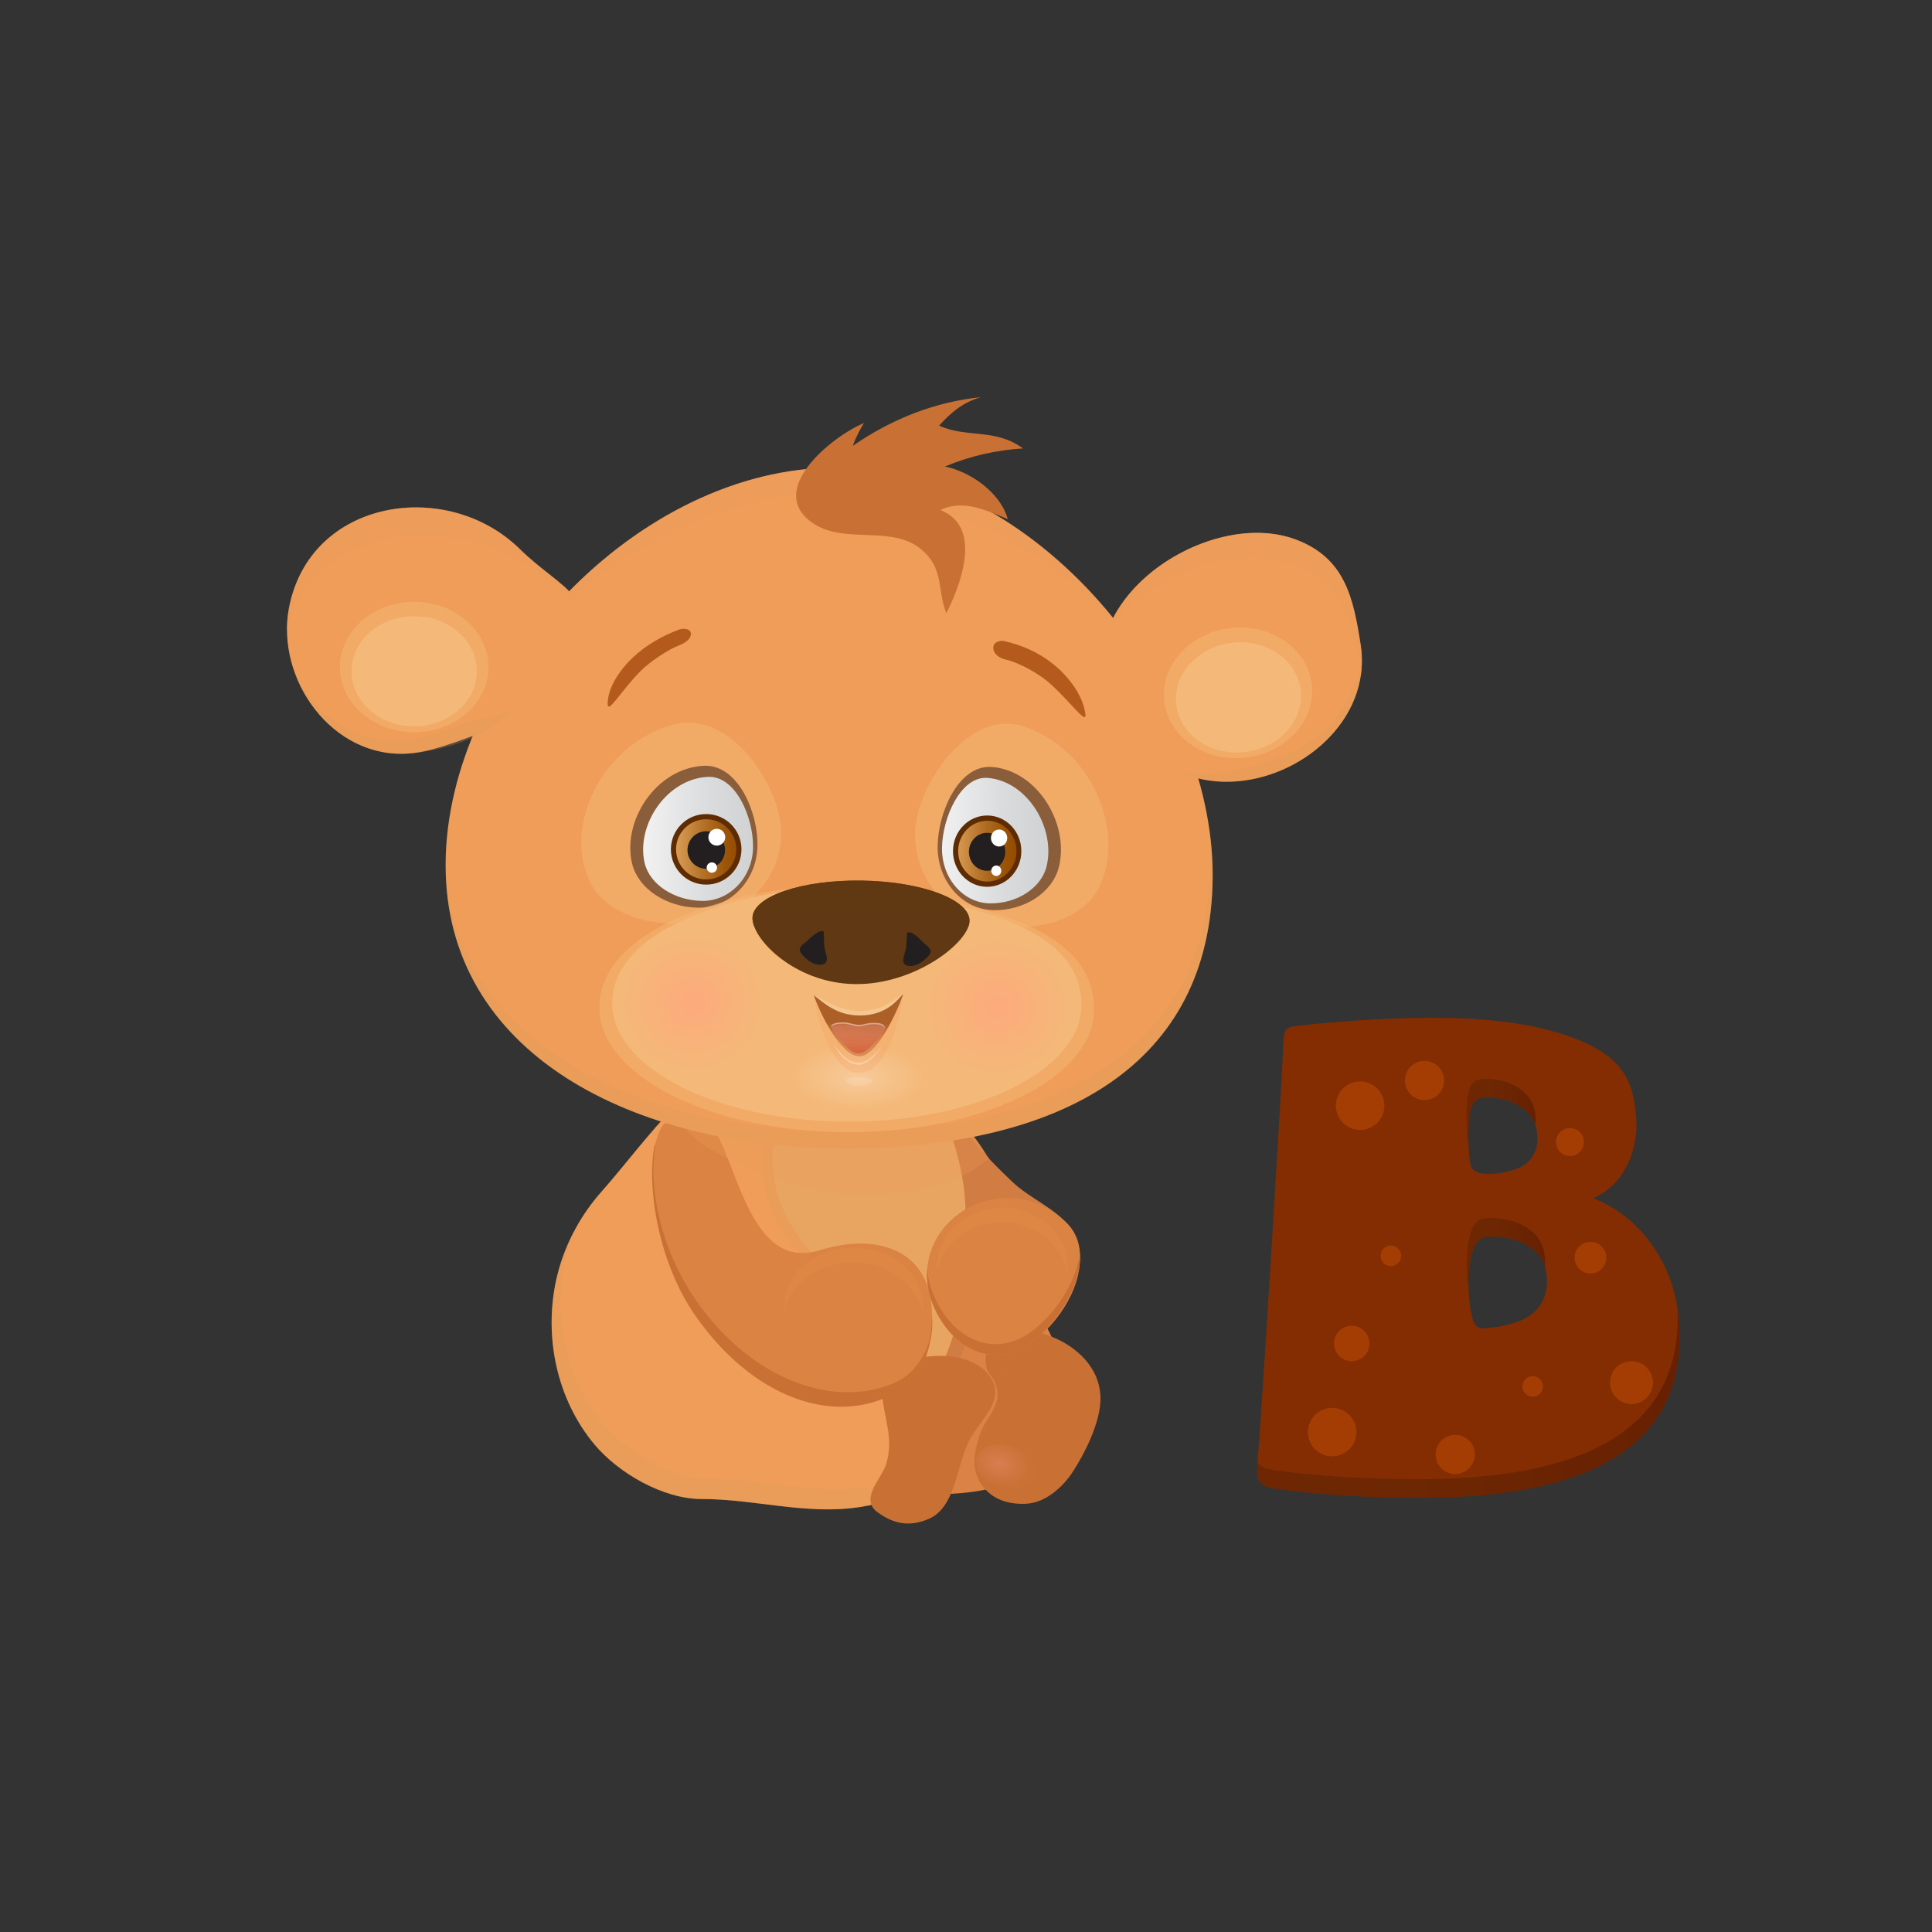 <?xml version="1.0" encoding="utf-8"?>
<!-- Generator: Adobe Illustrator 15.1.0, SVG Export Plug-In . SVG Version: 6.00 Build 0)  -->
<!DOCTYPE svg PUBLIC "-//W3C//DTD SVG 1.1//EN" "http://www.w3.org/Graphics/SVG/1.1/DTD/svg11.dtd">
<svg version="1.1" id="Layer_1" xmlns="http://www.w3.org/2000/svg" xmlns:xlink="http://www.w3.org/1999/xlink" x="0px" y="0px"
	 width="512px" height="512px" viewBox="0 0 512 512" enable-background="new 0 0 512 512" xml:space="preserve">
<rect x="0" y="0" width="512" height="512" fill="#333333" stroke="none"/>
<g>
	<g>
		<g>
			<path fill="#DB8346" d="M260.367,394.928c-7.487,1.43-15.127,0.937-22.668,1.76c-5.13,0.562-10.325,0.982-15.454,0.219
				c-4.587-0.688-8.05-0.564-12.637-0.611c-8.769-0.087-18.985-1.519-25.703-7.661c-5.466-4.994-1.492-7.517-4.853-14.722
				c-6.628-14.217-8.419-30.908-4.272-46.604c3.11-11.767,9.259-22.164,17.613-30.636c4.341-4.401,9.637-8.294,15.167-11.049
				c11.542-5.747,22.084-7.563,33.035-0.105c8.829,6.019,16.853,12.945,21.888,22.548c3.42,6.521,4.701,13.964,4.889,21.264
				c0.078,3.128-1.094,7.381-0.424,10.361c0.656,2.898,3.213,3.389,5.254,5.121c1.883,1.594,3.18,3.417,4.434,5.544
				c2.514,4.26,3.594,7.661,4.707,12.456c0.994,4.289,0.885,9.305,0.268,13.818C280.27,386.368,269.457,393.193,260.367,394.928z"/>
			<path fill="#EF9D59" d="M232.023,310.822c10.796,9.613,17.051,23.771,16.779,38.224c-0.064,3.557-0.23,7.175-1.045,10.647
				c-0.732,3.139-2.858,5.946-3.414,9.014c-0.604,3.369,0.998,7.512,2.097,10.62c1.285,3.633,1.154,7.289-0.788,10.71
				c-3.396,5.998-11.343,8.335-17.648,9.326c-14.199,2.233-27.944-2.12-42.04-2.107c-10.156,0.011-22.067-6.821-28.503-14.558
				c-9.879-11.882-13.333-28.353-10.1-43.329c1.89-8.754,6.138-16.948,12.104-23.648c10.823-12.153,28.344-37.73,43.262-37.192
				C214.09,278.938,222.943,302.736,232.023,310.822z"/>
			<path fill="#D17C42" d="M246.287,331.886c-0.478,1.151-0.836,2.335-1,3.572c-1.663,12.624,11.538,27.898,24.538,22.257
				c10.426-4.524,21.463-21.624,13.854-32.337c-3.447-4.854-10.865-7.864-15.271-12.057c-5.055-4.81-10.232-10.028-14.119-15.845
				c0.652,0.975-0.572,18.406-1.022,20.568C252.226,323.027,248.244,327.177,246.287,331.886z"/>
			<path opacity="0.25" fill="#D99C54" d="M147.363,339.369c0.95-4.387,2.488-8.633,4.538-12.62
				c-0.918,2.399-1.661,4.866-2.203,7.381c-3.236,14.976,0.22,31.447,10.099,43.328c6.435,7.737,18.344,14.568,28.504,14.558
				c14.093-0.011,27.838,4.342,42.037,2.108c5.802-0.914,12.987-2.972,16.744-7.966c-0.242,1.317-0.711,2.613-1.428,3.879
				c-3.396,5.998-11.343,8.335-17.648,9.326c-14.199,2.233-27.944-2.12-42.04-2.107c-10.156,0.011-22.067-6.821-28.503-14.558
				C147.583,370.816,144.13,354.346,147.363,339.369z"/>
			<path fill="#D17C42" d="M258.287,310.355c0.652,2.992,1.104,6.039,1.254,9.299c0.326,6.886,0.686,13.931-0.207,20.786
				c-1.221,9.32-3.662,19.631-9.225,27.385c-1.078,1.504-3.918,6.167-6.14,6.149c-2.964-0.026-3.272-5.845-3.413-7.968
				c-0.244-3.626-1.745-6.802-3.12-10.112c-1.845-4.438-3.348-8.56-6.961-11.871c-10.138-9.294-19.771-17.423-21.722-32.032
				c-0.991-7.404,0.639-14.888,4.883-21.069c3.19-4.646,9.743-11.977,15.517-13.102c6.512-1.271,13.537,3.411,18.226,7.258
				c4.877,4.001,6.057,8.951,7.954,14.807C256.494,303.471,257.53,306.876,258.287,310.355z"/>
			<path opacity="0.25" fill="#D99C54" d="M251.726,310.071c0.648,2.991,1.1,6.036,1.256,9.296
				c0.324,6.886,0.682,13.933-0.211,20.788c-1.217,9.317-3.662,19.631-9.226,27.383c-1.078,1.506-3.92,6.169-6.14,6.149
				c-2.961-0.026-3.272-5.843-3.413-7.968c-0.242-3.624-1.743-6.8-3.119-10.11c-1.844-4.437-3.35-8.56-6.963-11.871
				c-10.138-9.293-19.771-17.426-21.722-32.032c-0.987-7.404,0.64-14.888,4.886-21.071c3.19-4.645,9.741-11.977,15.519-13.103
				c6.51-1.268,13.534,3.412,18.225,7.259c4.879,4.003,6.053,8.953,7.952,14.809C249.933,303.186,250.965,306.592,251.726,310.071z"
				/>
			<path fill="#E8A562" d="M254.533,309.551c0.648,2.991,1.102,6.036,1.256,9.296c0.324,6.886,0.684,13.933-0.211,20.788
				c-1.217,9.32-3.659,19.631-9.223,27.383c-1.08,1.506-3.922,6.169-6.143,6.149c-2.96-0.026-3.271-5.845-3.412-7.97
				c-0.242-3.622-1.743-6.798-3.119-10.108c-1.845-4.437-3.35-8.558-6.963-11.871c-10.139-9.294-19.771-17.426-21.722-32.032
				c-0.987-7.404,0.639-14.891,4.885-21.072c3.19-4.645,9.741-11.976,15.517-13.102c6.512-1.268,13.535,3.412,18.227,7.259
				c4.878,4.001,6.054,8.953,7.951,14.809C252.74,302.665,253.776,306.07,254.533,309.551z"/>
			<path fill="#C97135" d="M261.428,362.413c-1.553-7.752,5.043-9.085,7.781-9.811c3.074-0.812,7.834,0.857,10.674,2.139
				c6.352,2.861,12.449,8.829,11.691,17.356c-0.523,5.829-4.121,13.082-7.217,17.859c-2.539,3.93-7.174,8.34-12.516,8.558
				c-4.596,0.188-8.838-1.052-11.684-4.993c-2.98-4.128-1.939-9.287-0.326-13.754c1.168-3.228,4.211-6.182,4.502-9.704
				c0.105-1.31-0.207-2.497-0.641-3.663C263.143,364.916,261.756,364.046,261.428,362.413z"/>
			<path opacity="0.26" fill="#C97135" d="M264.033,367.381c-0.289-0.898-0.76-1.838-1.293-2.607
				c1.285,1.309,2.914,1.404,4.23,0.192c-0.072,1.354,1.436,2.266,1.848,2.547c0.896,0.615,2.18,0.654,3.248,0.576
				c0.238-0.018,2.711-0.369,2.434-0.788c0.15,0.229,0.24,0.656,0.326,0.924c0.633,1.957,2.758,2.793,4.643,2.942
				c0.881,0.069,1.73,0.097,2.574-0.182c0.428-0.141,1.773-0.9,2.109-0.16c1.074,2.385,0.404,5.146-0.459,7.479
				c-0.809,2.178-1.887,4.344-3.152,6.338c-0.863,1.362-2.682,4.967-4.498,5.114c-1.43,0.112-0.063-1.501-2.709-4.531
				c-1.984-2.274-5.914-3.201-8.111-3.37c-3.518-0.268-6.252,1.059-6.252,1.059s0.459-2.376,0.916-3.481
				c1.084-2.631,3.023-4.829,4.029-7.504C264.508,370.353,264.5,368.816,264.033,367.381z"/>
			<path fill="#C97135" d="M255.791,360.274c2.215,0.704,4.215,1.829,5.723,3.479c6.111,6.688-1.822,12.359-4.746,18.13
				c-3.236,6.383-3.438,17.586-10.687,20.663c-5.065,2.151-9.218,1.335-13.501-1.767c-4.871-3.526,1.015-8.849,2.242-12.747
				c2.125-6.756-0.49-11.775-1.054-18.46c-0.437-5.206,4.233-8.338,9.017-9.515C246.633,359.108,251.595,358.938,255.791,360.274z"
				/>
			<path opacity="0.26" fill="#C97135" d="M257.063,362.201c0.242-0.052,0.488-0.08,0.736-0.1c0.549-0.041,1.104-0.027,1.643,0.087
				c0.732,0.153,1.23,0.656,1.74,1.179c0.17,0.171,0.227,0.276,0.525,0.586c-0.498-0.235-1.191-0.51-1.516-0.601
				c-0.553-0.155-1.123-0.249-1.697-0.271c-0.311-0.011-0.617-0.002-0.928,0.021c-1.188,0.102-2.832,0.614-3.955,1.154
				C254.227,363.266,256.184,362.383,257.063,362.201z"/>
			
				<radialGradient id="SVGID_1_" cx="2913.717" cy="1351.954" r="4.445" gradientTransform="matrix(-1.728 -0.506 -0.361 1.232 5787.826 196.562)" gradientUnits="userSpaceOnUse">
				<stop  offset="0" style="stop-color:#E18766"/>
				<stop  offset="1" style="stop-color:#C97135"/>
			</radialGradient>
			<path opacity="0.57" fill="url(#SVGID_1_)" d="M258.811,386.267c-0.871,2.982,1.908,6.421,6.209,7.681
				c4.301,1.259,8.496-0.139,9.367-3.117c0.875-2.985-1.906-6.421-6.205-7.681C263.881,381.889,259.686,383.286,258.811,386.267z"/>
			<g opacity="0.26">
				<path fill="#C97135" d="M267.01,364.983c-1.566-1.918-1.887-3.882-1.045-5.979c0.943-2.358,2.895-4.005,5.504-4.076
					c-0.063,0.002-0.498,0.132-0.645,0.18c-1.428,0.458-2.742,1.335-3.506,2.654C265.809,360.376,266.442,362.32,267.01,364.983z"/>
			</g>
			<g opacity="0.26">
				<path fill="#C97135" d="M274.565,367.402c0,0-0.564-0.481-0.865-1.145c-2.053-4.525-0.18-8.593,5.525-8.743
					c0.379-0.011-3.471,0.82-4.785,3.395C273.235,363.276,274.565,367.402,274.565,367.402z"/>
			</g>
		</g>
		<g>
			<path fill="#C97135" d="M216.692,335.38c-24.104,7.404-21.603-49.048-35.866-39.374c-2.959,2.009-5.711,4.445-7.394,7.622
				c-2.151,11.724,1.329,31.441,10.849,45.057c15.037,21.51,35.843,28.743,51.433,21.26c4.136-1.987,8.371-6.788,9.687-10.38
				C252.703,338.412,234.816,329.816,216.692,335.38z"/>
			<path fill="#DB8342" d="M217.235,331.332c-24.269,7.517-22.249-44.739-36.633-34.982c-2.983,2.025-4.739-1.443-6.791,6.335
				c-2.214,11.762,1.259,28.494,10.78,42.11c15.039,21.512,37.57,28.845,53.275,21.283c4.17-2.004,7.341-6.711,8.482-10.972
				C250.267,333.533,235.481,325.687,217.235,331.332z"/>
		</g>
		<path opacity="0.27" fill="#EF9D59" d="M305.744,231.361c-1.99-6.396-3.15-12.838-4.232-19.456
			c-1.971-12.048-5.984-19.562-12.482-29.678c-5.613-8.744-8.014-19.853-16.051-26.981c-10.547-9.356-29.464-9.768-42.52-13.886
			c-5.009-0.287-10.054-0.387-15.106-0.416c-0.337,0.357-0.732,0.677-1.199,0.941c-11.367,6.445-22.858,12.707-33.897,19.719
			c-5.484,3.484-10.669,7.399-16.117,10.929c-2.702,1.752-5.499,3.341-8.298,4.931c-2.406,2.035-4.751,4.14-7.004,6.357
			c-0.209,0.207-0.413,0.417-0.62,0.625c-3.609,4.5-7.098,9.121-10.819,13.522c-0.976,1.456-1.927,2.93-2.86,4.416
			c-0.136,0.68-0.263,1.36-0.384,2.038c-1.209,6.779-2.156,13.698-4.877,19.965c1.182,5.318,1.801,10.905,1.413,16.335
			c1.086,1.061,2.134,2.199,3.136,3.397c1.987-3.256,6.838-4.344,9.117-0.19c2.492,4.542,3.998,9.658,4.7,14.948
			c1.879-3.493,3.628-7.052,5.119-10.738c1.086-2.685,3.594-4.495,6.594-3.623c2.572,0.746,4.71,3.903,3.625,6.595
			c-1.705,4.203-3.285,8.452-4.832,12.712c3.717-4.393,7.508-8.716,11.62-12.753c3.73-3.66,10.495,0.173,8.817,5.302
			c-1.454,4.445-3.128,8.928-5.031,13.345c0.666,1.121,0.875,2.49,0.309,3.948c-0.451,1.16-0.965,2.276-1.516,3.372
			c1.419-1.098,2.862-2.162,4.337-3.18c1.95-1.339,4.879-0.678,6.434,0.922c1.458,1.502,1.585,3.247,1.294,5.196
			c-0.663,4.469-2.382,9.967-4.994,15.058c4.02,8.155,7.434,8.827,21.825,16.246c7.247,2.212,18.005,5.435,25.685,5.401
			c13.056-0.054,24.927-1.237,35.295-9.749c-0.793-0.75-3.385-5.192-4.385-6.02c-4.145-3.43,0.496-8.823,5.018-8.048
			c0.104-0.749,0.195-1.501,0.389-2.233c0.145-0.786,0.205-0.89,0.176-0.317c0.477-3.322,3.582-5.628,6.414-5.191
			c2.092,0.32,10.201-5.112,12.631-5.99c4.316-1.56,8.932-3.146,13.428-4.089c8.666-1.82,9.518-2.726,12.082-11.964
			c2.938-10.57,1.281-20.797-1.988-30.942C305.905,231.877,305.824,231.62,305.744,231.361z"/>
		<path fill="#DB8342" d="M246.554,331.998c-1.685,5.319-1.132,11.598,2.848,17.943c4.643,7.394,12.36,11.274,20.424,7.771
			c10.047-4.36,23.039-24.422,12.461-33.996C268.748,311.462,250.74,318.772,246.554,331.998z"/>
		<path fill="#C97135" d="M269.865,354.914c-8.064,3.503-15.781-0.378-20.422-7.771c-2.367-3.771-3.513-7.514-3.708-11.05
			c-0.385,4.324,0.668,9.067,3.667,13.849c4.643,7.394,12.36,11.274,20.424,7.771c7.695-3.341,17.119-15.893,16.355-25.888
			C285.272,341.242,276.858,351.879,269.865,354.914z"/>
		<path fill="#EF9D59" d="M321.369,232.266c-0.262,50.32-40.545,71.842-96.552,72.068c-57.122,0.235-106.984-25.136-106.723-75.457
			c0.261-50.32,50.542-105.217,103.742-104.94C273.91,124.208,321.631,181.946,321.369,232.266z"/>
		<path opacity="0.45" fill="#EF9D59" d="M222.079,130.593c28.353,0.146,55.503,15.072,75.353,36.306
			c-18.768-24.715-46.5-42.81-75.595-42.962c-31.46-0.163-61.895,18.971-81.576,45.04
			C161.309,146.364,191.232,130.431,222.079,130.593z"/>
		<path opacity="0.25" fill="#D99C54" d="M320.563,220.305c0.213,2.504,0.32,4.998,0.309,7.473
			c-0.262,50.321-40.543,71.842-96.553,72.071c-52.992,0.216-99.731-21.609-105.999-64.943c3.6,46.313,51.705,69.653,106.498,69.429
			c56.007-0.227,96.29-21.748,96.552-72.068C321.389,228.313,321.115,224.315,320.563,220.305z"/>
		<g>
			<path opacity="0.47" fill="#F4B978" d="M206.591,216.502c2.551,12.475-6.091,24.776-19.303,27.479s-26.471-1.431-30.782-9.886
				c-7.51-14.734,2.704-37.021,22.21-42.131C191.755,188.547,204.04,204.029,206.591,216.502z"/>
			
				<path fill="#8A5D3B" stroke="#8A5D3B" stroke-width="3.36" stroke-linecap="round" stroke-linejoin="round" stroke-miterlimit="10" d="
				M199.059,224.063c-0.115,8.28-6.421,14.905-14.084,14.797c-7.661-0.107-14.508-4.567-15.862-10.536
				c-2.356-10.401,6.045-23.155,17.497-23.708C194.262,204.247,199.178,215.784,199.059,224.063z"/>
			
				<linearGradient id="SVGID_2_" gradientUnits="userSpaceOnUse" x1="185.737" y1="231.234" x2="214.857" y2="231.234" gradientTransform="matrix(1 0.014 -0.014 1 -11.979 -11.755)">
				<stop  offset="0.012" style="stop-color:#F1F1F2"/>
				<stop  offset="0.605" style="stop-color:#DADBDC"/>
				<stop  offset="1" style="stop-color:#D1D2D3"/>
			</linearGradient>
			<path fill="url(#SVGID_2_)" d="M199.567,224.544c-0.112,7.949-6.166,14.309-13.521,14.205
				c-7.356-0.104-13.929-4.384-15.227-10.114c-2.264-9.985,5.804-22.228,16.793-22.759
				C194.958,205.521,199.677,216.597,199.567,224.544z"/>
			<circle fill="#5E2B02" cx="187.145" cy="225.082" r="9.35"/>
			
				<linearGradient id="SVGID_3_" gradientUnits="userSpaceOnUse" x1="194.467" y1="234.006" x2="210.422" y2="234.006" gradientTransform="matrix(1 0.014 -0.014 1 -11.979 -11.755)">
				<stop  offset="0.012" style="stop-color:#D99C54"/>
				<stop  offset="0.075" style="stop-color:#D3954D"/>
				<stop  offset="0.484" style="stop-color:#B16E24"/>
				<stop  offset="0.806" style="stop-color:#9C560A"/>
				<stop  offset="1" style="stop-color:#944D01"/>
			</linearGradient>
			<circle fill="url(#SVGID_3_)" cx="187.146" cy="225.082" r="7.977"/>
			<circle fill="#231F20" cx="187.168" cy="225.262" r="4.976"/>
			<circle fill="#FFFFFF" cx="189.961" cy="221.869" r="2.23"/>
			<circle fill="#FFFFFF" cx="188.648" cy="229.917" r="1.373"/>
		</g>
		<g>
			<path opacity="0.47" fill="#F4B978" d="M243.066,216.358c-2.816,12.53,5.206,25.197,17.919,28.294
				c12.715,3.098,25.664-0.708,30.07-9.127c7.678-14.674-1.586-37.469-20.322-43.176
				C258.205,188.534,245.882,203.831,243.066,216.358z"/>
			
				<path fill="#8A5D3B" stroke="#8A5D3B" stroke-width="3.323" stroke-linecap="round" stroke-linejoin="round" stroke-miterlimit="10" d="
				M250.146,224.205c-0.119,8.367,5.801,15.235,13.221,15.339c7.416,0.104,14.17-4.208,15.645-10.201
				c2.57-10.44-5.207-23.556-16.271-24.434C255.342,204.322,250.261,215.839,250.146,224.205z"/>
			
				<linearGradient id="SVGID_4_" gradientUnits="userSpaceOnUse" x1="7737.395" y1="231.269" x2="7765.593" y2="231.269" gradientTransform="matrix(-1 -0.014 -0.014 1 8017.749 100.845)">
				<stop  offset="0" style="stop-color:#D1D2D3"/>
				<stop  offset="0.395" style="stop-color:#DADBDC"/>
				<stop  offset="0.988" style="stop-color:#F1F1F2"/>
			</linearGradient>
			<path fill="url(#SVGID_4_)" d="M249.642,224.678c-0.111,8.031,5.571,14.623,12.69,14.724c7.123,0.101,13.605-4.041,15.021-9.792
				c2.467-10.023-5-22.614-15.621-23.457C254.633,205.59,249.756,216.646,249.642,224.678z"/>
			
				<ellipse transform="matrix(-1 -0.014 0.014 -1 520.1 454.793)" fill="#5E2B02" cx="261.65" cy="225.566" rx="9.054" ry="9.448"/>
			
				<linearGradient id="SVGID_5_" gradientUnits="userSpaceOnUse" x1="7745.85" y1="234.07" x2="7761.296" y2="234.07" gradientTransform="matrix(-1 -0.014 -0.014 1 8017.749 100.845)">
				<stop  offset="0" style="stop-color:#944D01"/>
				<stop  offset="0.194" style="stop-color:#9C560A"/>
				<stop  offset="0.516" style="stop-color:#B16E24"/>
				<stop  offset="0.925" style="stop-color:#D3954D"/>
				<stop  offset="0.988" style="stop-color:#D99C54"/>
			</linearGradient>
			<path fill="url(#SVGID_5_)" d="M253.928,225.458c-0.063,4.453,3.344,8.108,7.609,8.167c4.266,0.059,7.773-3.498,7.836-7.951
				c0.063-4.45-3.344-8.108-7.609-8.167C257.5,217.447,253.99,221.007,253.928,225.458z"/>
			
				<ellipse transform="matrix(-1 -0.014 0.014 -1 520.05 455.146)" fill="#231F20" cx="261.622" cy="225.748" rx="4.818" ry="5.028"/>
			
				<ellipse transform="matrix(-1 -0.014 0.014 -1 526.512 447.827)" fill="#FFFFFF" cx="264.851" cy="222.038" rx="2.159" ry="2.254"/>
			<path fill="#FFFFFF" d="M262.696,230.744c-0.014,0.767,0.574,1.396,1.307,1.407c0.736,0.01,1.338-0.603,1.348-1.37
				c0.012-0.767-0.572-1.395-1.307-1.406C263.309,229.366,262.705,229.978,262.696,230.744z"/>
		</g>
		<path opacity="0.47" fill="#F4B978" d="M264.717,242.321c-6.35-2.063-12.792-3.426-17.86-4.586
			c-16.873-3.855-35.646-3.875-52.416,0.496c-13.515,3.522-35.521,11.792-35.597,28.733c-0.082,18.103,29.199,32.916,65.407,33.084
			c36.208,0.166,65.627-14.373,65.713-32.479C290.028,253.546,277.563,246.499,264.717,242.321z"/>
		<path fill="#F4B978" d="M262.643,242.504c-6.02-1.956-12.125-3.25-16.936-4.349c-15.995-3.657-33.797-3.674-49.698,0.471
			c-12.814,3.339-33.679,11.182-33.752,27.244c-0.078,17.165,27.687,31.209,62.018,31.367c34.33,0.159,62.227-13.628,62.305-30.792
			C286.641,253.147,274.824,246.467,262.643,242.504z"/>
		<path fill="#603813" d="M256.934,244.062c-0.078,5.686-14.49,16.958-30.373,16.733c-15.881-0.223-27.227-11.857-27.147-17.543
			c0.08-5.686,13.02-10.114,28.905-9.89C244.201,233.585,257.014,238.376,256.934,244.062z"/>
		<path opacity="0.77" fill="#603813" d="M228.347,240.847c13.902,0.194,25.716-0.159,28.327,4.571
			c0.162-0.477,0.254-0.934,0.26-1.356c0.08-5.686-12.732-10.477-28.615-10.7c-15.886-0.224-28.825,4.204-28.905,9.89
			c-0.011,0.699,0.153,1.487,0.475,2.333C201.504,240.443,213.507,240.637,228.347,240.847z"/>
		<path fill="#EF9D59" d="M150.521,178.843c-3.784,6.924-9.972,11.055-17.568,13.455c-7.452,2.355-16.925,6.839-24.625,7.396
			c-20.315,1.466-35.318-19.755-31.75-38.537c5.523-29.074,41.94-34.55,61.18-15.649c11.667,11.465,22.059,12.063,13.907,30.979
			C151.316,177.307,150.931,178.092,150.521,178.843z"/>
		<path opacity="0.25" fill="#D99C54" d="M134.892,188.379c-0.771,0.993-10.451,3.001-12.015,3.542
			c-5.272,1.824-10.549,3.982-16.182,4.389c-12.182,0.879-22.45-6.402-27.955-16.42c4.909,11.71,16.072,20.778,29.588,19.804
			C117,199.068,129.302,195.577,134.892,188.379z"/>
		<path opacity="0.45" fill="#EF9D59" d="M145.337,153.785c2.751,2.391,5.43,4.331,7.883,6.066
			c-2.648-4.833-8.849-7.842-15.462-14.342c-19.24-18.901-55.657-13.425-61.18,15.649c-0.382,2.011-0.551,4.05-0.522,6.086
			C82.053,138.735,123.032,134.411,145.337,153.785z"/>
		<g>
			<path fill="#B55A1D" d="M169.873,177.717c2.203-2.209,7.136-5.583,10.108-6.704c1.24-0.468,3.129-1.455,3.108-3.046
				c-0.023-1.516-2.181-1.484-3.166-1.112c-4.527,1.708-8.713,4.101-12.212,7.39c-3.097,2.913-6.681,7.756-6.67,12.299
				C161.048,189.423,164.653,182.95,169.873,177.717z"/>
		</g>
		<g>
			<path fill="#B55A1D" d="M277.623,180.585c-2.498-2.139-7.816-5.057-10.863-5.731c-1.271-0.281-3.258-1.037-3.51-2.935
				c-0.242-1.809,1.836-2.248,2.844-2.025c4.643,1.027,9.074,2.944,13.004,6.08c3.479,2.778,7.758,7.743,8.533,13.151
				C288.121,192.551,283.539,185.65,277.623,180.585z"/>
		</g>
		<path fill="#231F20" d="M218.969,254.882c0.44-0.892-0.171-2.359-0.413-3.476c-0.333-1.521-0.091-3.03-0.3-4.583
			c-1.378-0.465-3.281,1.584-4.268,2.449c-1.563,1.374-2.922,1.961-1.322,3.805c1.162,1.338,3.115,2.823,5.022,2.565
			C218.39,255.547,218.779,255.268,218.969,254.882z"/>
		<path fill="#231F20" d="M239.498,255.171c-0.412-0.905,0.237-2.354,0.512-3.462c0.373-1.511,0.177-3.026,0.43-4.573
			c1.391-0.428,3.235,1.676,4.196,2.569c1.527,1.416,2.866,2.042,1.216,3.839c-1.201,1.305-3.194,2.735-5.095,2.423
			C240.059,255.853,239.679,255.563,239.498,255.171z"/>
		
			<radialGradient id="SVGID_6_" cx="199.266" cy="271.327" r="19.88" gradientTransform="matrix(1 0.014 -0.013 0.958 -12.15 3.032)" gradientUnits="userSpaceOnUse">
			<stop  offset="0" style="stop-color:#FDAA7C"/>
			<stop  offset="1" style="stop-color:#F4B978"/>
		</radialGradient>
		<path fill="url(#SVGID_6_)" d="M203.31,265.944c-0.147,10.515-9.168,18.913-20.145,18.758
			c-10.979-0.155-19.756-8.803-19.609-19.317c0.149-10.514,9.167-18.912,20.145-18.757
			C194.679,246.782,203.457,255.43,203.31,265.944z"/>
		
			<radialGradient id="SVGID_7_" cx="279.903" cy="271.325" r="19.879" gradientTransform="matrix(1 0.014 -0.013 0.958 -12.15 3.032)" gradientUnits="userSpaceOnUse">
			<stop  offset="0" style="stop-color:#FDAA7C"/>
			<stop  offset="1" style="stop-color:#F4B978"/>
		</radialGradient>
		<path fill="url(#SVGID_7_)" d="M283.938,267.08c-0.146,10.516-9.17,18.913-20.145,18.757c-10.981-0.154-19.758-8.801-19.61-19.317
			c0.146-10.513,9.167-18.912,20.147-18.757C275.307,247.917,284.086,256.566,283.938,267.08z"/>
		<g>
			<ellipse opacity="0.47" fill="#F4B978" cx="109.768" cy="176.768" rx="19.688" ry="17.293"/>
			<ellipse fill="#F4B978" cx="109.751" cy="177.888" rx="16.59" ry="14.573"/>
			<path opacity="0.36" fill="#F4B978" d="M109.123,190.182c-5.143,0-9.801-1.614-13.188-4.226c2.976,3.92,8.052,6.504,13.816,6.505
				c7.151,0,13.247-3.975,15.577-9.547C122.086,187.258,116.045,190.182,109.123,190.182z"/>
			<path opacity="0.42" fill="#F4B978" d="M109.68,168.355c8.253,0,15.098,5.294,16.374,12.227c0.186-0.874,0.287-1.774,0.287-2.695
				c0-8.048-7.428-14.572-16.59-14.572s-16.59,6.524-16.59,14.572c0,0.798,0.076,1.582,0.216,2.346
				C94.818,173.473,101.565,168.355,109.68,168.355z"/>
		</g>
		<g>
			<path fill="#EF9D59" d="M360.871,173.501c1.141,18.837-17.715,33.939-36.307,33.677c-13.258-0.187-25.453-8.63-30.607-20.801
				c-11.48-27.112,26.209-52.16,49.488-43.382c13.025,4.91,15.219,15.446,17.156,27.973
				C360.731,171.818,360.824,172.663,360.871,173.501z"/>
			<path opacity="0.25" fill="#D99C54" d="M327.506,204.111c-7.76,1.61-14.83,0.627-14.83,0.627s7.764,2.381,11.889,2.439
				c17.457,0.247,35.148-13.059,36.297-30.281C355.651,190.837,349.938,199.456,327.506,204.111z"/>
			<path opacity="0.45" fill="#EF9D59" d="M342.479,149.7c13.664,4.921,15.971,15.457,18.008,27.985
				c0.064,0.399,0.119,0.795,0.164,1.191c0.248-1.75,0.334-3.545,0.221-5.376c-0.047-0.838-0.141-1.683-0.27-2.534
				c-1.938-12.527-4.131-23.063-17.156-27.973c-17.758-6.696-43.906,6.296-50.205,24.872
				C303.158,153.034,326.182,143.832,342.479,149.7z"/>
		</g>
		<g>
			
				<radialGradient id="SVGID_8_" cx="243.18" cy="279.242" r="18.075" gradientTransform="matrix(1 0.014 -0.007 0.492 -13.785 144.66)" gradientUnits="userSpaceOnUse">
				<stop  offset="0" style="stop-color:#FADDBD"/>
				<stop  offset="1" style="stop-color:#F4B978"/>
			</radialGradient>
			<path opacity="0.5" fill="url(#SVGID_8_)" d="M246.021,285.709c-0.067,4.77-8.44,8.52-18.698,8.375
				c-10.259-0.146-18.523-4.128-18.456-8.897c0.067-4.77,8.439-8.518,18.698-8.375C237.824,276.956,246.087,280.939,246.021,285.709
				z"/>
			<g opacity="0.11">
				<path fill="#F96E32" d="M227.697,273.582c-5.992-0.047-9.143-7.15-11.966-9.338c1.929,12.197,6.877,20.059,11.931,20.149
					c4.736,0.084,9.832-7.191,11.637-20.478C238.368,264.633,235.416,273.643,227.697,273.582z"/>
			</g>
			<g opacity="0.19">
				<path fill="#FFFFFF" d="M227.775,267.92c-5.989-0.048-10.605-3.821-12.093-4.174c1.397,4.296,7.015,14.299,12.069,14.389
					c4.734,0.085,10.329-10.734,11.628-14.743C238.623,263.041,235.496,267.981,227.775,267.92z"/>
			</g>
			<g>
				
					<linearGradient id="SVGID_9_" gradientUnits="userSpaceOnUse" x1="243.368" y1="286.949" x2="243.368" y2="279.497" gradientTransform="matrix(1 0.014 -0.014 1 -11.979 -11.755)">
					<stop  offset="0.012" style="stop-color:#D98B54"/>
					<stop  offset="0.313" style="stop-color:#D58750"/>
					<stop  offset="0.607" style="stop-color:#C97B44"/>
					<stop  offset="0.898" style="stop-color:#B66831"/>
					<stop  offset="1" style="stop-color:#AD5F28"/>
				</linearGradient>
				<path fill="url(#SVGID_9_)" d="M227.76,269.111c-5.992-0.045-9.257-3.178-12.078-5.365c1.397,4.296,6.989,16.086,12.043,16.177
					c4.737,0.084,10.354-12.522,11.654-16.531C238.451,264.108,235.481,269.174,227.76,269.111z"/>
			</g>
			
				<linearGradient id="SVGID_10_" gradientUnits="userSpaceOnUse" x1="243.329" y1="280.529" x2="243.605" y2="287.191" gradientTransform="matrix(1 0.014 -0.014 1 -11.979 -11.755)">
				<stop  offset="0" style="stop-color:#FF9494"/>
				<stop  offset="0.988" style="stop-color:#CC0505"/>
			</linearGradient>
			<path opacity="0.27" fill="url(#SVGID_10_)" d="M232.848,271.144c0.449,0.059,1.167,0.253,1.423,0.668
				c0.227,0.362,0.188,0.695,0.084,1.068c-0.311,1.147-3.609,4.981-5.603,6c-1.171,0.6-2.625,0.1-3.562-0.699
				c-1.987-1.693-2.201-1.879-3.922-4.315c-0.272-0.387-1.318-1.825-0.847-2.248c0.285-0.258,1.063-0.545,1.449-0.584
				c1.792-0.173,2.129-0.107,3.097,0.082c0.832,0.165,1.667,0.438,2.518,0.519c0.769,0.073,1.773-0.33,2.592-0.442
				C230.989,271.068,231.934,271.027,232.848,271.144z"/>
			<path opacity="0.4" fill="#FFFFFF" d="M220.375,271.976c0.288-0.257,1.065-0.547,1.452-0.583c1.791-0.176,2.127-0.11,3.097,0.082
				c0.833,0.161,1.669,0.436,2.519,0.518c0.769,0.074,1.773-0.332,2.594-0.442c0.909-0.125,1.853-0.164,2.767-0.048
				c0.449,0.057,1.168,0.251,1.426,0.668c0.121,0.196,0.164,0.382,0.162,0.572c0.073-0.32,0.08-0.613-0.119-0.931
				c-0.257-0.415-0.974-0.609-1.423-0.668c-0.914-0.116-1.859-0.075-2.769,0.048c-0.819,0.112-1.823,0.516-2.592,0.442
				c-0.851-0.08-1.687-0.354-2.518-0.519c-0.968-0.189-1.305-0.255-3.097-0.082c-0.387,0.039-1.165,0.326-1.449,0.584
				c-0.112,0.099-0.134,0.255-0.108,0.438C220.332,272.025,220.351,271.999,220.375,271.976z"/>
			<path opacity="0.3" fill="#FFFFFF" d="M227.602,282.162c3.192,0.046,6.194-5.109,6.078-4.971
				c-1.598,1.952-3.678,4.518-6.138,4.438c-3.283-0.104-5.125-3.042-6.521-4.749C220.902,276.735,223.36,282.104,227.602,282.162z"
				/>
			
				<radialGradient id="SVGID_11_" cx="243.856" cy="295.016" r="2.555" gradientTransform="matrix(1 0.014 -0.014 1 -11.979 -11.755)" gradientUnits="userSpaceOnUse">
				<stop  offset="0" style="stop-color:#FFFFFF"/>
				<stop  offset="1" style="stop-color:#FFFFFF"/>
			</radialGradient>
			<path opacity="0.13" fill="url(#SVGID_11_)" d="M231.131,286.371c-0.011,0.812-1.558,1.449-3.454,1.423
				c-1.895-0.025-3.423-0.706-3.413-1.519c0.013-0.813,1.507-0.755,3.404-0.729C229.565,285.572,231.142,285.558,231.131,286.371z"
				/>
		</g>
		<g>
			
				<ellipse transform="matrix(0.994 -0.108 0.108 0.994 -17.893 36.444)" opacity="0.47" fill="#F4B978" cx="328.113" cy="183.703" rx="19.688" ry="17.294"/>
			<path fill="#F4B978" d="M344.711,183.03c0.867,8.001-5.813,15.289-14.92,16.276c-9.111,0.988-17.199-4.698-18.068-12.699
				c-0.865-8.001,5.814-15.288,14.924-16.276S343.844,175.028,344.711,183.03z"/>
			<path opacity="0.36" fill="#F4B978" d="M328.918,197.109c-5.111,0.554-9.918-0.549-13.566-2.781
				c3.381,3.578,8.705,5.6,14.439,4.978c7.107-0.771,12.738-5.379,14.453-11.171C341.49,192.804,335.801,196.362,328.918,197.109z"
				/>
			<path opacity="0.42" fill="#F4B978" d="M327.119,175.349c8.205-0.89,15.578,3.636,17.596,10.391
				c0.092-0.889,0.096-1.794-0.004-2.71c-0.867-8.001-8.955-13.687-18.064-12.699s-15.789,8.274-14.924,16.276
				c0.088,0.794,0.248,1.563,0.469,2.308C312.895,182.039,319.053,176.223,327.119,175.349z"/>
		</g>
		<path fill="#C97135" d="M229.008,112.111c-0.67,0.804-2.324,4.04-3.016,6.055c10.253-7.1,21.689-11.651,33.967-12.915
			c-4.715,1.342-7.836,3.962-11.086,7.545c7.194,3.331,14.827,0.612,22.215,6.036c-7.15,0.478-13.906,1.966-20.686,4.808
			c6.571,1.27,14.729,6.818,16.668,13.945c-5.875-2.457-11.879-5.266-17.901-2.438c11.411,4.376,5.372,20.045,1.609,27.362
			c-2.523-6.517-0.543-11.789-6.631-16.915c-7.716-6.502-20.071-1.355-28.393-6.735C202.221,130.11,220.93,115.325,229.008,112.111z
			"/>
		<path opacity="0.13" fill="#EF9D59" d="M226.425,334.594c9.421,0.132,17.106,6.227,18.136,13.977
			c0.102-0.642,0.166-1.294,0.175-1.959c0.123-8.656-8.052-15.793-18.257-15.938c-10.203-0.143-18.575,6.761-18.698,15.419
			c-0.008,0.663,0.037,1.317,0.121,1.961C209.148,340.337,217.003,334.46,226.425,334.594z"/>
		<path opacity="0.13" fill="#EF9D59" d="M265.778,323.948c8.848,0.123,16.063,6.212,17.023,13.959
			c0.098-0.64,0.158-1.294,0.166-1.957c0.123-8.659-7.551-15.786-17.137-15.923c-9.584-0.134-17.456,6.776-17.577,15.435
			c-0.01,0.663,0.033,1.317,0.113,1.961C249.541,329.706,256.926,323.822,265.778,323.948z"/>
	</g>
	<g>
		<path fill="#842D02" d="M445.106,354.637c0.086-9.48-2.326-17.695-7.232-24.641c-4.166-5.832-9.385-9.988-15.658-12.465
			c8.912-3.826,11.666-13.764,11.447-19.817c-0.391-10.724-3.408-17.253-15.322-22.101c-9.209-3.768-21.32-5.719-36.336-5.852
			c-8.459-0.074-16.922,0.264-25.348,0.912c-6.32,0.488-10.951,0.938-13.533,1.307c-2.443,0.354-2.844,1.115-2.977,4.088
			c-0.549,12.438-5.18,89.146-6.969,112.893c-0.275,3.654,0.867,4.93,4.684,5.512c3.555,0.545,7.137,0.945,10.721,1.271
			c8.602,0.785,17.248,1.102,25.889,1.18C421.307,397.336,444.856,383.24,445.106,354.637z M407.451,301.912
			c-0.023,2.83-1.445,5.781-4.166,7.209c-2.768,1.451-7.471,2.33-10.639,1.84c-3.131-0.484-3.082-2.605-3.305-5.033
			c-0.281-3.113-0.229-5.798-0.094-8.774c0.074-1.629,0.51-4.534,2.076-5.661c1.742-1.25,6.738-0.408,8.586,0.283
			C405.194,293.758,407.492,297.194,407.451,301.912z M409.955,338.904c0.184,4.051-1.252,7.525-4.73,9.848
			c-3.166,2.109-7.455,2.863-11.289,3.234c-3.348,0.32-3.557-1.744-4.074-4.289c-0.662-3.248-0.877-7.256-0.527-11.404
			c0.346-4.082,1.549-8.125,4.385-8.439c4.982-0.549,10.521,0.814,13.85,4.51C409.231,334.213,409.846,336.531,409.955,338.904z"/>
		<g opacity="0.4">
			<path fill="#842D02" d="M341.992,277.418c2.674-0.371,7.467-0.818,14.012-1.307c8.725-0.648,17.486-0.986,26.242-0.912
				c15.547,0.133,28.086,2.084,37.621,5.852c6.482,2.563,10.232,6.305,13.26,11.074c-1.295-7.518-5.1-12.57-14.787-16.512
				c-9.209-3.768-21.32-5.719-36.336-5.852c-8.459-0.074-16.922,0.264-25.348,0.912c-6.32,0.488-10.951,0.938-13.533,1.307
				c-2.443,0.354-2.844,1.115-2.977,4.088c-0.023,0.533-0.055,1.184-0.092,1.941C340.5,277.715,341.117,277.541,341.992,277.418z"/>
		</g>
		<g opacity="0.4">
			<linearGradient id="SVGID_12_" gradientUnits="userSpaceOnUse" x1="388.645" y1="294.75" x2="406.958" y2="294.75">
				<stop  offset="0" style="stop-color:#4D1F03"/>
				<stop  offset="0.479" style="stop-color:#4A1C03"/>
				<stop  offset="0.896" style="stop-color:#3F1103"/>
				<stop  offset="1" style="stop-color:#3B0D03"/>
			</linearGradient>
			<path fill="url(#SVGID_12_)" d="M399.416,286.834c-1.848-0.693-6.846-1.535-8.586-0.283c-1.566,1.125-2.004,4.031-2.076,5.66
				c-0.135,2.976-0.188,5.661,0.096,8.775c0.084,0.939,0.131,1.832,0.338,2.605c-0.094-2.182-0.041-4.229,0.061-6.438
				c0.074-1.629,0.51-4.534,2.076-5.661c1.742-1.25,6.738-0.408,8.586,0.283c3.742,1.404,5.982,3.542,6.959,6.345
				c0.055-0.385,0.086-0.77,0.088-1.152C407,292.252,404.699,288.814,399.416,286.834z"/>
			<linearGradient id="SVGID_13_" gradientUnits="userSpaceOnUse" x1="333.139" y1="371.844" x2="445.108" y2="371.844">
				<stop  offset="0" style="stop-color:#4D1F03"/>
				<stop  offset="0.479" style="stop-color:#4A1C03"/>
				<stop  offset="0.896" style="stop-color:#3F1103"/>
				<stop  offset="1" style="stop-color:#3B0D03"/>
			</linearGradient>
			<path fill="url(#SVGID_13_)" d="M444.549,346.756c0.047,0.967,0.072,1.943,0.064,2.939
				c-0.254,28.604-23.801,42.699-70.637,42.285c-8.641-0.076-17.287-0.393-25.889-1.18c-3.584-0.326-7.168-0.727-10.723-1.271
				c-2.111-0.32-3.402-0.859-4.09-1.891c-0.033,0.455-0.064,0.9-0.098,1.322c-0.275,3.654,0.867,4.93,4.684,5.512
				c3.555,0.545,7.137,0.945,10.721,1.271c8.602,0.785,17.248,1.102,25.889,1.18c46.836,0.412,70.385-13.684,70.635-42.287
				C445.131,351.904,444.942,349.277,444.549,346.756z"/>
			<linearGradient id="SVGID_14_" gradientUnits="userSpaceOnUse" x1="388.675" y1="332.324" x2="409.475" y2="332.324">
				<stop  offset="0" style="stop-color:#4D1F03"/>
				<stop  offset="0.479" style="stop-color:#4A1C03"/>
				<stop  offset="0.896" style="stop-color:#3F1103"/>
				<stop  offset="1" style="stop-color:#3B0D03"/>
			</linearGradient>
			<path fill="url(#SVGID_14_)" d="M389.334,336.293c0.346-4.082,1.549-8.125,4.385-8.439c4.982-0.549,10.521,0.814,13.85,4.51
				c0.898,1,1.49,2.139,1.863,3.348c0.043-0.57,0.057-1.152,0.027-1.75c-0.107-2.373-0.723-4.689-2.387-6.541
				c-3.326-3.695-8.867-5.059-13.848-4.51c-2.836,0.314-4.039,4.357-4.385,8.439c-0.318,3.775-0.166,7.428,0.363,10.506
				C389.137,340.068,389.174,338.197,389.334,336.293z"/>
		</g>
		<circle fill="#A33D04" cx="360.444" cy="293.014" r="6.426"/>
		<circle fill="#A33D04" cx="353.03" cy="379.518" r="6.426"/>
		<circle fill="#A33D04" cx="368.6" cy="332.805" r="2.719"/>
		<circle fill="#A33D04" cx="406.166" cy="367.406" r="2.719"/>
		<circle fill="#A33D04" cx="358.22" cy="356.037" r="4.696"/>
		<circle fill="#A33D04" cx="432.365" cy="366.418" r="5.685"/>
		<circle fill="#A33D04" cx="385.654" cy="385.447" r="5.19"/>
		<circle fill="#A33D04" cx="421.49" cy="333.299" r="4.202"/>
		<circle fill="#A33D04" cx="416.051" cy="302.654" r="3.707"/>
		<circle fill="#A33D04" cx="377.497" cy="286.342" r="5.19"/>
	</g>
</g>
</svg>
